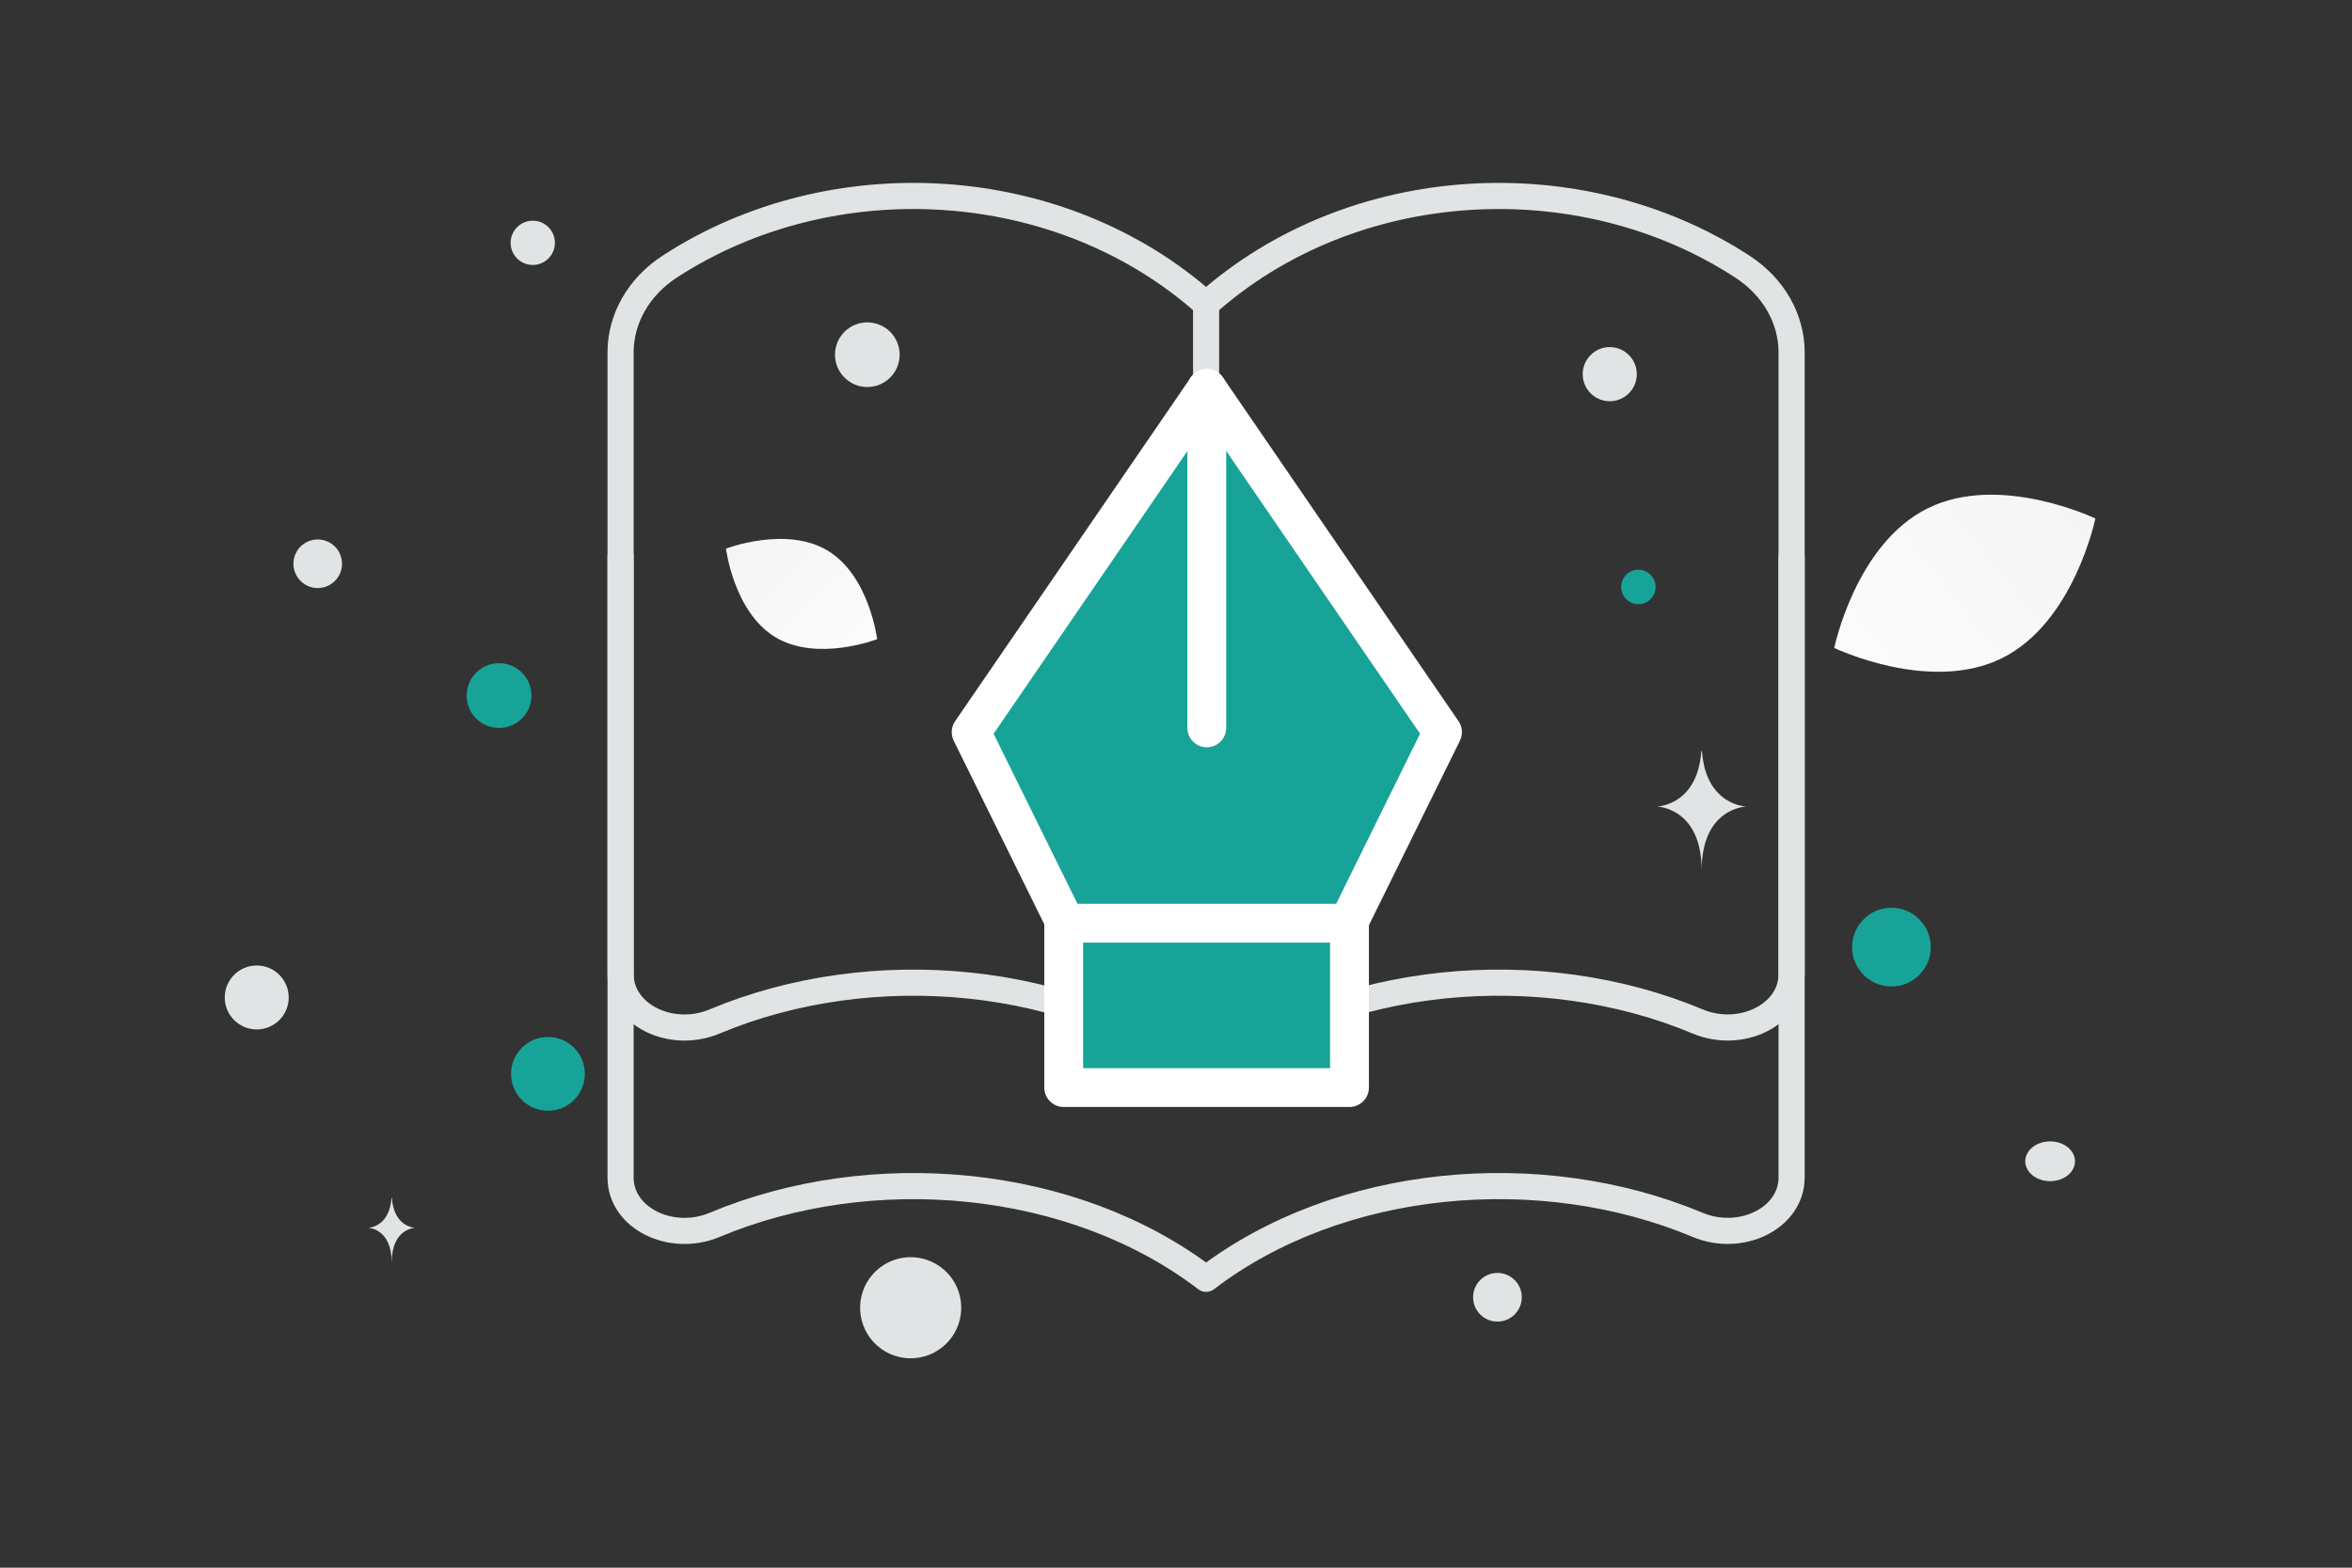 <svg width="900" height="600" viewBox="0 0 900 600" fill="none" xmlns="http://www.w3.org/2000/svg"><rect x="0" y="0" width="900" height="600" fill="#333333" stroke="none"/><path fill="transparent" d="M0 0h900v600H0z"/><path clip-rule="evenodd" d="M461.515 411.596c-50.958-38.982-127.955-45.861-188.1-20.637-16.554 6.921-35.947-2.525-35.947-18.134V134.829c0-12.77 6.846-25.014 18.82-32.798 61.962-40.328 149.29-35.532 205.227 14.39 55.937-49.922 143.266-54.718 205.227-14.368 11.974 7.783 18.82 20.027 18.82 32.776v237.974c0 15.61-19.392 25.077-35.947 18.135-60.144-25.203-137.141-18.324-188.1 20.658v0z" stroke="#E1E4E5" stroke-width="10" stroke-linecap="round" stroke-linejoin="round"/><path d="M237.468 212.794V450.68c0 15.603 19.393 25.044 35.947 18.126 60.145-25.212 137.142-18.336 188.1 20.628 50.959-38.964 127.956-45.84 188.1-20.649 16.555 6.939 35.947-2.523 35.947-18.126V212.794M461.515 411.596V116.023" stroke="#E1E4E5" stroke-width="10" stroke-linecap="round" stroke-linejoin="round"/><path fill-rule="evenodd" clip-rule="evenodd" d="m516.035 353.094 35.941-72.88-90.169-131.584-90.191 131.584 35.94 72.88" fill="#17A398"/><path d="m516.035 353.094 35.941-72.88-90.169-131.584-90.191 131.584 35.94 72.88" stroke="#fff" stroke-width="14.86" stroke-linecap="round" stroke-linejoin="round"/><path fill-rule="evenodd" clip-rule="evenodd" d="M407.028 353.326h109.358v62.918H407.028v-62.918z" fill="#17A398" stroke="#fff" stroke-width="14.86" stroke-linecap="round" stroke-linejoin="round"/><path d="M461.779 278.579V148.63" stroke="#fff" stroke-width="14.86" stroke-linecap="round" stroke-linejoin="round"/><path d="M766.076 251.897c-27.583 13.683-64.193-3.91-64.193-3.91s8.137-39.77 35.734-53.434c27.583-13.683 64.179 3.892 64.179 3.892s-8.137 39.769-35.72 53.452z" fill="url(#a)"/><path d="M296.764 243.914c15.97 9.571 38.881.723 38.881.723s-2.996-24.362-18.975-33.922c-15.97-9.572-38.871-.735-38.871-.735s2.996 24.363 18.965 33.934z" fill="url(#b)"/><circle cx="723.764" cy="362.494" r="15.061" transform="rotate(180 723.764 362.494)" fill="#17A398"/><circle cx="190.962" cy="266.215" r="12.398" transform="rotate(180 190.962 266.215)" fill="#17A398"/><circle r="14.12" transform="matrix(-1 0 0 1 209.678 410.997)" fill="#17A398"/><circle r="6.589" transform="matrix(-1 0 0 1 626.936 224.643)" fill="#17A398"/><circle r="8.472" transform="matrix(-1 0 0 1 203.866 92.939)" fill="#E1E4E5"/><circle r="12.237" transform="matrix(-1 0 0 1 98.237 381.759)" fill="#E1E4E5"/><circle r="9.313" transform="matrix(-1 0 0 1 573 496.499)" fill="#E1E4E5"/><circle r="10.354" transform="matrix(-1 0 0 1 615.975 143.207)" fill="#E1E4E5"/><circle r="9.298" transform="scale(1 -1) rotate(-75 -79.806 -187.107)" fill="#E1E4E5"/><circle r="12.37" transform="matrix(-1 0 0 1 331.883 135.755)" fill="#E1E4E5"/><ellipse rx="9.515" ry="7.612" transform="matrix(-1 0 0 1 784.486 444.453)" fill="#E1E4E5"/><circle r="19.351" transform="scale(1 -1) rotate(-75 -151.903 -477.325)" fill="#E1E4E5"/><path d="M651.021 287.477h.248c1.474 20.884 17.006 21.206 17.006 21.206s-17.127.334-17.127 24.466c0-24.132-17.127-24.466-17.127-24.466s15.525-.322 17-21.206zM149.815 458.421h.13c.771 11.338 8.891 11.513 8.891 11.513s-8.954.182-8.954 13.283c0-13.101-8.955-13.283-8.955-13.283s8.117-.175 8.888-11.513z" fill="#E1E4E5"/><defs><linearGradient id="a" x1="660.154" y1="294.577" x2="887.66" y2="114.619" gradientUnits="userSpaceOnUse"><stop stop-color="#fff"/><stop offset="1" stop-color="#EEE"/></linearGradient><linearGradient id="b" x1="358.562" y1="274.723" x2="230.066" y2="155.333" gradientUnits="userSpaceOnUse"><stop stop-color="#fff"/><stop offset="1" stop-color="#EEE"/></linearGradient></defs></svg>